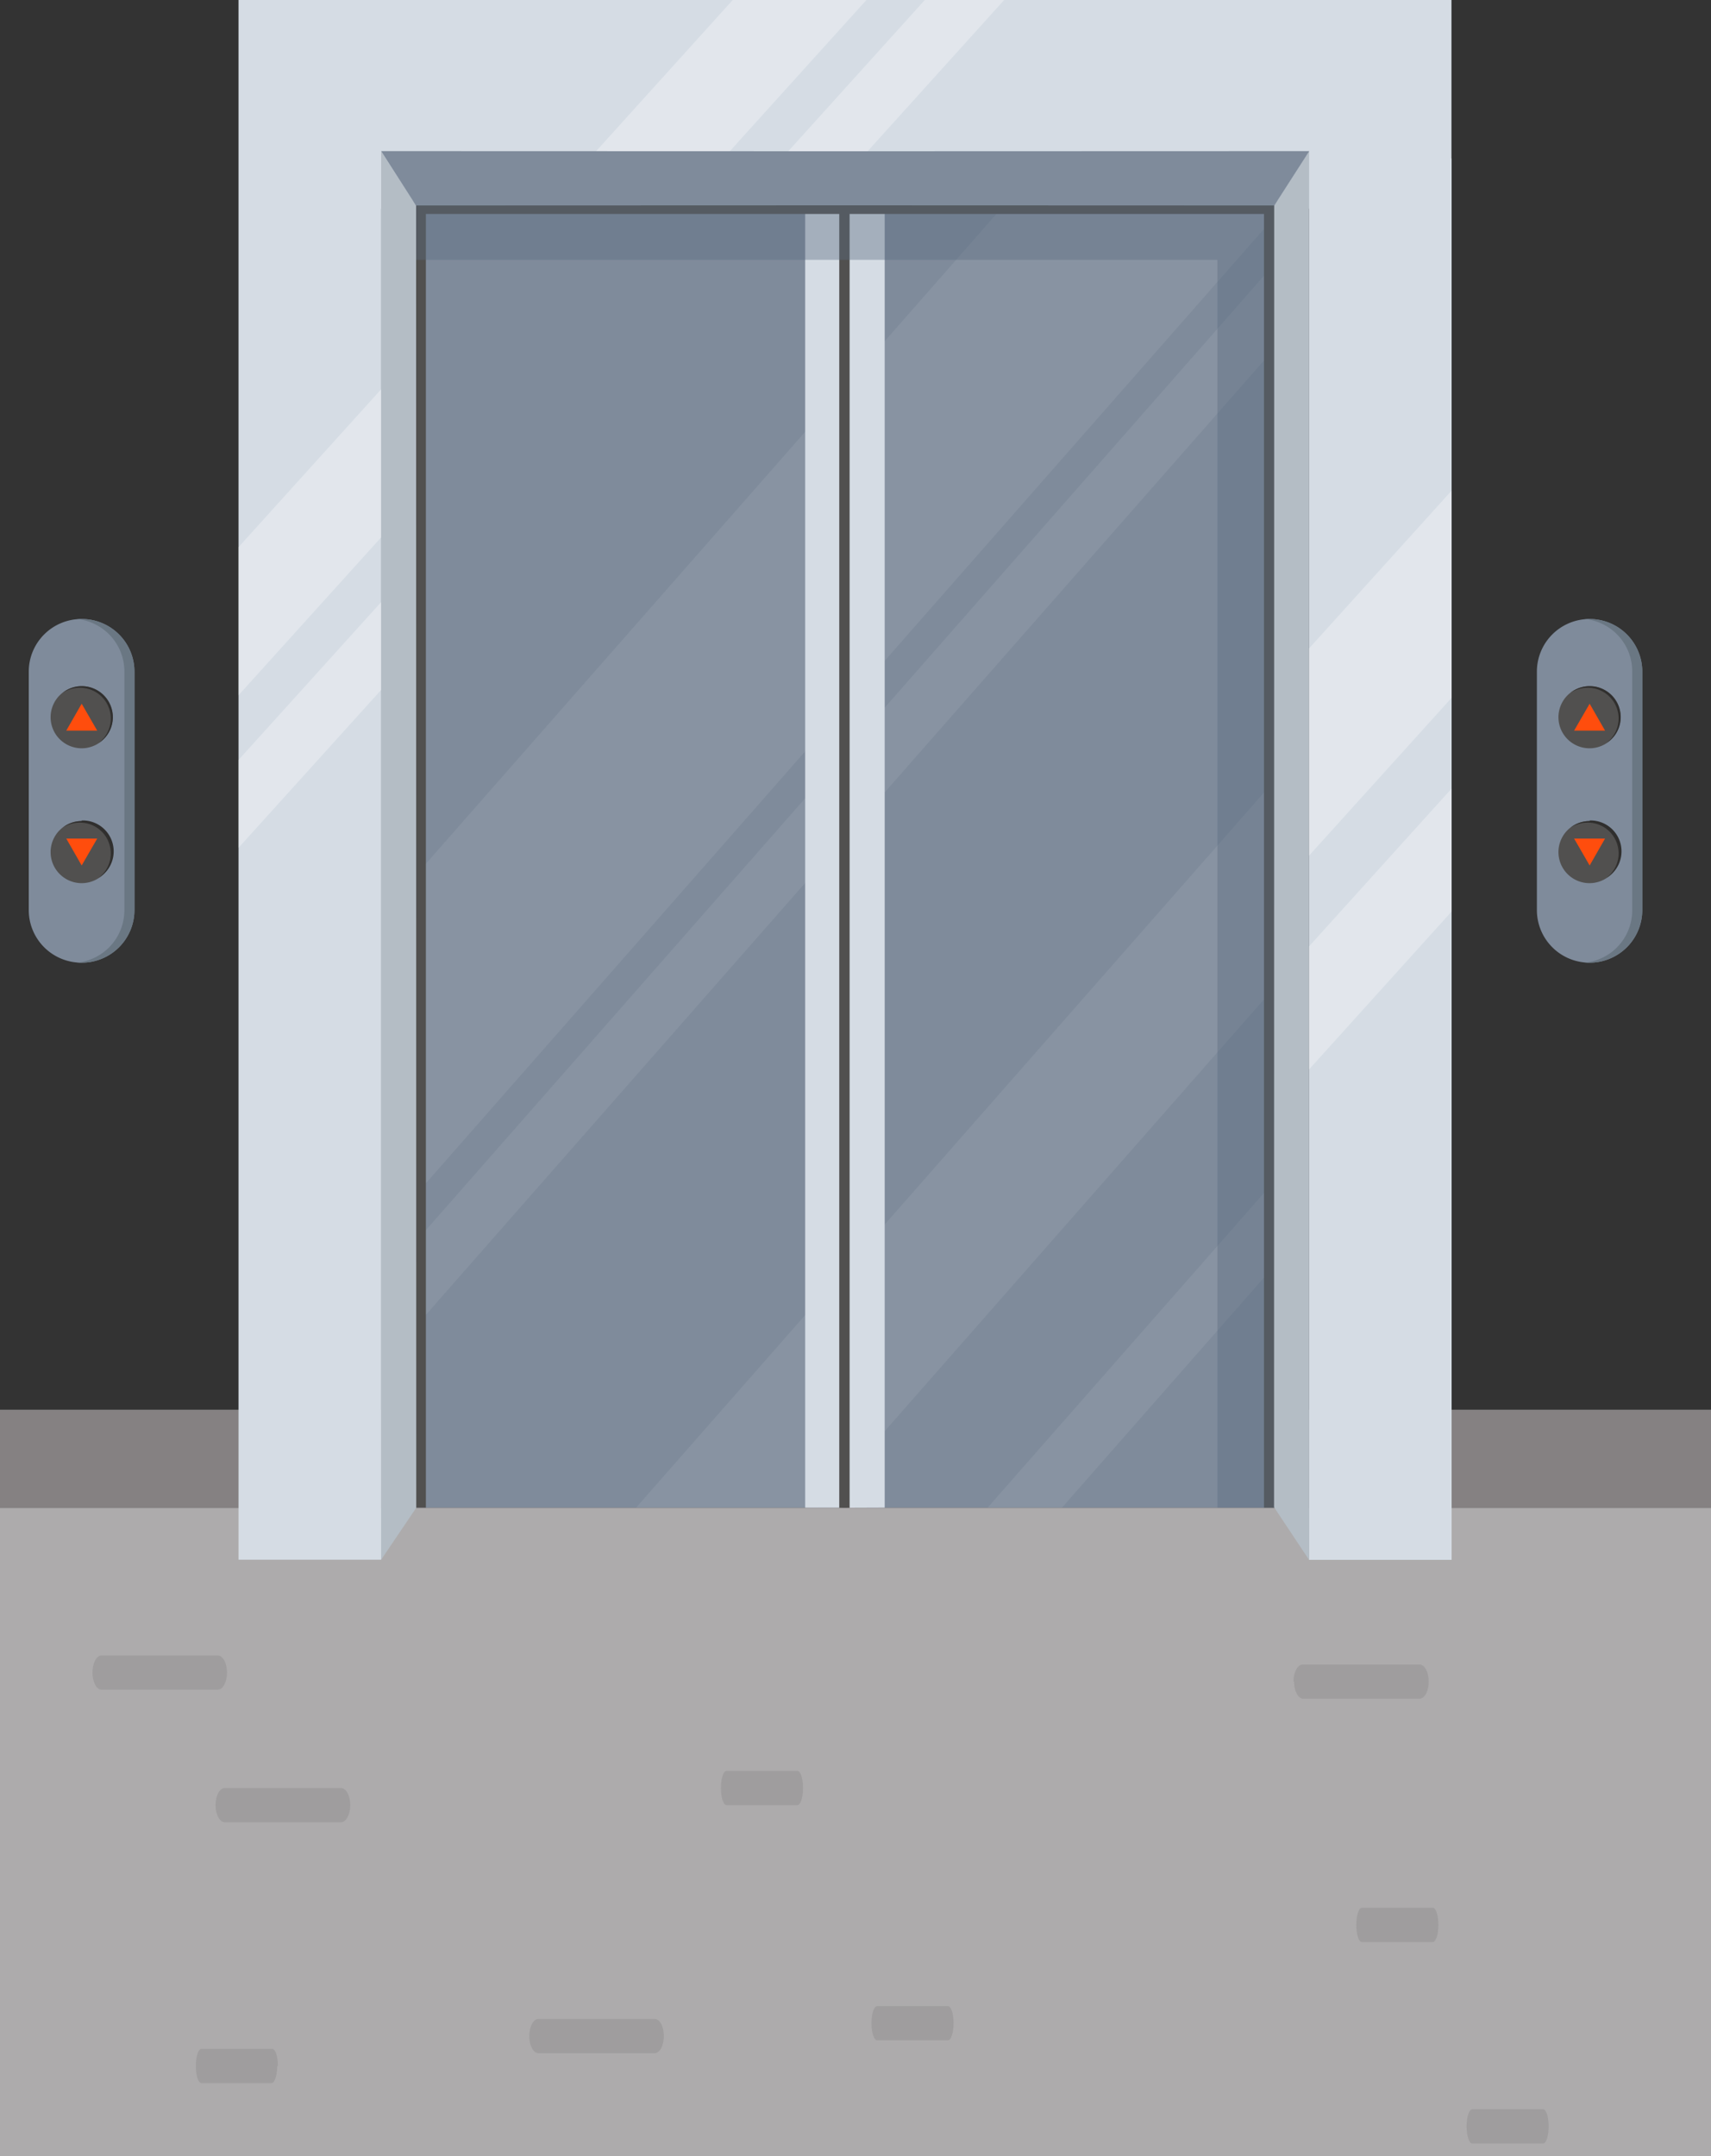 <svg id="Calque_1" data-name="Calque 1" xmlns="http://www.w3.org/2000/svg" viewBox="0 0 119 149.95"><rect x="0" y="0" width="119" height="149.95" fill="#333333" stroke="none"/><defs><style>.cls-1{fill:#858182;}.cls-2{fill:#adabac;}.cls-3{fill:#202123;}.cls-3,.cls-5{opacity:0.1;}.cls-4{fill:#7f8b9b;}.cls-5,.cls-6{fill:#d5dce4;}.cls-7{fill:#fff;opacity:0.3;}.cls-8{fill:#51504f;}.cls-9{fill:#5c6d7f;opacity:0.4;}.cls-10{fill:#b4bdc5;}.cls-11{fill:#6a7783;}.cls-12{fill:#302f2e;}.cls-13{fill:#ff4d0d;}</style></defs><rect class="cls-1" y="98.04" width="119" height="7.58"/><rect class="cls-2" y="104.88" width="119" height="45.07"/><path class="cls-3" d="M15.79,117.37c0,.66-.29,1.19-.64,1.19H7.06c-.35,0-.63-.53-.63-1.19h0c0-.65.28-1.19.63-1.19h8.09c.35,0,.64.54.64,1.19Z" transform="translate(0 -1.05)"/><path class="cls-3" d="M24.36,126.59c0,.66-.29,1.19-.64,1.19H15.63c-.35,0-.64-.53-.64-1.19h0c0-.66.29-1.19.64-1.19h8.09c.35,0,.64.53.64,1.19Z" transform="translate(0 -1.05)"/><path class="cls-3" d="M19.28,144.73c0,.65-.18,1.19-.39,1.19H14c-.21,0-.38-.54-.38-1.19h0c0-.66.17-1.19.38-1.19h4.94c.21,0,.39.53.39,1.19Z" transform="translate(0 -1.05)"/><path class="cls-3" d="M90,118c0,.65.29,1.19.64,1.19h8.09c.35,0,.64-.54.64-1.19h0c0-.66-.29-1.19-.64-1.19H90.6c-.35,0-.64.53-.64,1.19Z" transform="translate(0 -1.05)"/><path class="cls-3" d="M36.81,142.65c0,.65.28,1.19.64,1.19h8.09c.35,0,.63-.54.63-1.19h0c0-.66-.28-1.19-.63-1.19H37.45c-.36,0-.64.53-.64,1.19Z" transform="translate(0 -1.05)"/><path class="cls-3" d="M60.61,141.75c0,.66.17,1.19.39,1.19h4.94c.21,0,.38-.53.38-1.19h0c0-.65-.17-1.18-.38-1.18H61c-.22,0-.39.53-.39,1.18Z" transform="translate(0 -1.05)"/><path class="cls-3" d="M50.14,125.4c0,.66.17,1.19.39,1.19h4.93c.22,0,.39-.53.39-1.19h0c0-.66-.17-1.19-.39-1.19H50.53c-.22,0-.39.53-.39,1.19Z" transform="translate(0 -1.05)"/><path class="cls-3" d="M102,148.93c0,.65.18,1.19.39,1.19h4.94c.21,0,.38-.54.38-1.19h0c0-.66-.17-1.19-.38-1.19h-4.94c-.21,0-.39.53-.39,1.19Z" transform="translate(0 -1.05)"/><path class="cls-3" d="M94.33,134.92c0,.65.17,1.19.38,1.19h4.94c.22,0,.39-.54.39-1.19h0c0-.66-.17-1.19-.39-1.19H94.71c-.21,0-.38.53-.38,1.19Z" transform="translate(0 -1.05)"/><rect class="cls-4" x="27.61" y="13.97" width="61.59" height="90.88"/><polygon class="cls-5" points="27.61 62.36 27.61 84.58 89.2 14.45 89.2 13.97 70.1 13.97 27.61 62.36"/><polygon class="cls-5" points="56.86 104.85 89.2 68.03 89.2 53.65 44.24 104.85 56.86 104.85"/><polygon class="cls-5" points="27.61 93.73 89.2 23.6 89.2 17.71 27.61 87.84 27.61 93.73"/><polygon class="cls-5" points="73.86 104.85 89.2 87.38 89.2 81.5 68.69 104.85 73.86 104.85"/><rect class="cls-6" x="56" y="12.72" width="2.59" height="92.13"/><polygon class="cls-6" points="100.95 11.02 100.95 0 16.59 0 16.59 11.02 16.59 11.02 16.59 108.47 26.51 108.47 26.51 14.52 91.04 14.52 91.04 108.48 100.96 108.48 100.96 11.02 100.95 11.02"/><polygon class="cls-7" points="50.96 0 37.84 14.52 47.14 14.52 60.26 0 50.96 0"/><polygon class="cls-6" points="58.94 12.72 58.94 104.86 61.53 104.85 61.53 12.72 58.94 12.72"/><polygon class="cls-7" points="64.32 0 51.21 14.52 56.73 14.52 69.84 0 64.32 0"/><polygon class="cls-8" points="88.63 14.16 28.91 14.16 28.91 14.6 28.9 14.6 28.9 104.85 29.62 104.85 29.62 14.88 58.37 14.88 58.37 104.86 59.09 104.86 59.09 14.88 87.91 14.88 87.91 104.85 88.63 104.85 88.63 14.88 88.63 14.88 88.63 14.16"/><polygon class="cls-9" points="27.61 13.97 27.61 18.07 84.67 18.07 84.67 104.85 89.2 104.85 89.2 13.97 27.61 13.97"/><polygon class="cls-10" points="28.95 104.86 28.94 14.29 26.51 10.52 26.51 108.47 28.95 104.86"/><polygon class="cls-10" points="88.61 104.82 88.62 14.29 91.05 10.52 91.05 108.49 88.61 104.82"/><polygon class="cls-4" points="91.06 10.51 58.69 10.52 26.51 10.51 28.93 14.29 58.69 14.28 88.63 14.29 91.06 10.51"/><polygon class="cls-7" points="16.59 48.35 26.51 37.37 26.51 27.07 16.59 38.05 16.59 48.35"/><polygon class="cls-7" points="16.59 58.96 26.51 47.98 26.51 41.87 16.59 52.85 16.59 58.96"/><polygon class="cls-7" points="100.96 48.53 100.96 34.12 91.04 45.1 91.04 59.51 100.96 48.53"/><polygon class="cls-7" points="100.96 63.39 100.96 54.84 91.04 65.82 91.04 74.38 100.96 63.39"/><path class="cls-4" d="M9.35,64.37A3.66,3.66,0,0,1,5.68,68h0A3.66,3.66,0,0,1,2,64.37V47.76A3.66,3.66,0,0,1,5.68,44.1h0a3.66,3.66,0,0,1,3.67,3.66Z" transform="translate(0 -1.05)"/><path class="cls-11" d="M5.68,44.1a2.11,2.11,0,0,0-.35,0,3.66,3.66,0,0,1,3.32,3.64V64.37A3.66,3.66,0,0,1,5.33,68l.35,0a3.66,3.66,0,0,0,3.67-3.66V47.76A3.66,3.66,0,0,0,5.68,44.1Z" transform="translate(0 -1.05)"/><path class="cls-8" d="M7.84,60.3a2.16,2.16,0,1,1-2.16-2.15A2.16,2.16,0,0,1,7.84,60.3Z" transform="translate(0 -1.05)"/><path class="cls-12" d="M5.68,58.15a2.16,2.16,0,0,0-1.31.45,2.22,2.22,0,0,1,1.17-.34,2.14,2.14,0,0,1,1.31,3.85,2.15,2.15,0,0,0-1.17-4Z" transform="translate(0 -1.05)"/><polygon class="cls-13" points="4.61 58.32 5.68 60.19 6.76 58.32 4.61 58.32"/><path class="cls-8" d="M7.84,50.93a2.16,2.16,0,1,1-2.16-2.16A2.16,2.16,0,0,1,7.84,50.93Z" transform="translate(0 -1.05)"/><path class="cls-12" d="M5.68,48.77a2.16,2.16,0,0,0-1.31.45,2.22,2.22,0,0,1,1.17-.34,2.14,2.14,0,0,1,1.31,3.85,2.12,2.12,0,0,0,1-1.8A2.16,2.16,0,0,0,5.68,48.77Z" transform="translate(0 -1.05)"/><polygon class="cls-13" points="4.61 50.81 5.68 48.94 6.76 50.81 4.61 50.81"/><path class="cls-4" d="M114.22,64.37A3.66,3.66,0,0,1,110.56,68h0a3.66,3.66,0,0,1-3.67-3.66V47.76a3.66,3.66,0,0,1,3.67-3.66h0a3.66,3.66,0,0,1,3.66,3.66Z" transform="translate(0 -1.05)"/><path class="cls-11" d="M110.56,44.1a2.17,2.17,0,0,0-.36,0,3.65,3.65,0,0,1,3.32,3.64V64.37A3.65,3.65,0,0,1,110.2,68l.36,0a3.66,3.66,0,0,0,3.66-3.66V47.76A3.66,3.66,0,0,0,110.56,44.1Z" transform="translate(0 -1.05)"/><path class="cls-8" d="M112.71,60.3a2.16,2.16,0,1,1-2.15-2.15A2.15,2.15,0,0,1,112.71,60.3Z" transform="translate(0 -1.05)"/><path class="cls-12" d="M110.56,58.15a2.17,2.17,0,0,0-1.32.45,2.22,2.22,0,0,1,1.17-.34,2.14,2.14,0,0,1,1.31,3.85,2.15,2.15,0,0,0-1.16-4Z" transform="translate(0 -1.05)"/><polygon class="cls-13" points="109.48 58.32 110.56 60.19 111.63 58.32 109.48 58.32"/><path class="cls-8" d="M112.71,50.93a2.16,2.16,0,1,1-2.15-2.16A2.15,2.15,0,0,1,112.71,50.93Z" transform="translate(0 -1.05)"/><path class="cls-12" d="M110.56,48.77a2.17,2.17,0,0,0-1.32.45,2.22,2.22,0,0,1,1.17-.34,2.14,2.14,0,0,1,1.31,3.85,2.12,2.12,0,0,0,1-1.8A2.15,2.15,0,0,0,110.56,48.77Z" transform="translate(0 -1.05)"/><polygon class="cls-13" points="109.48 50.81 110.56 48.94 111.63 50.81 109.48 50.81"/></svg>